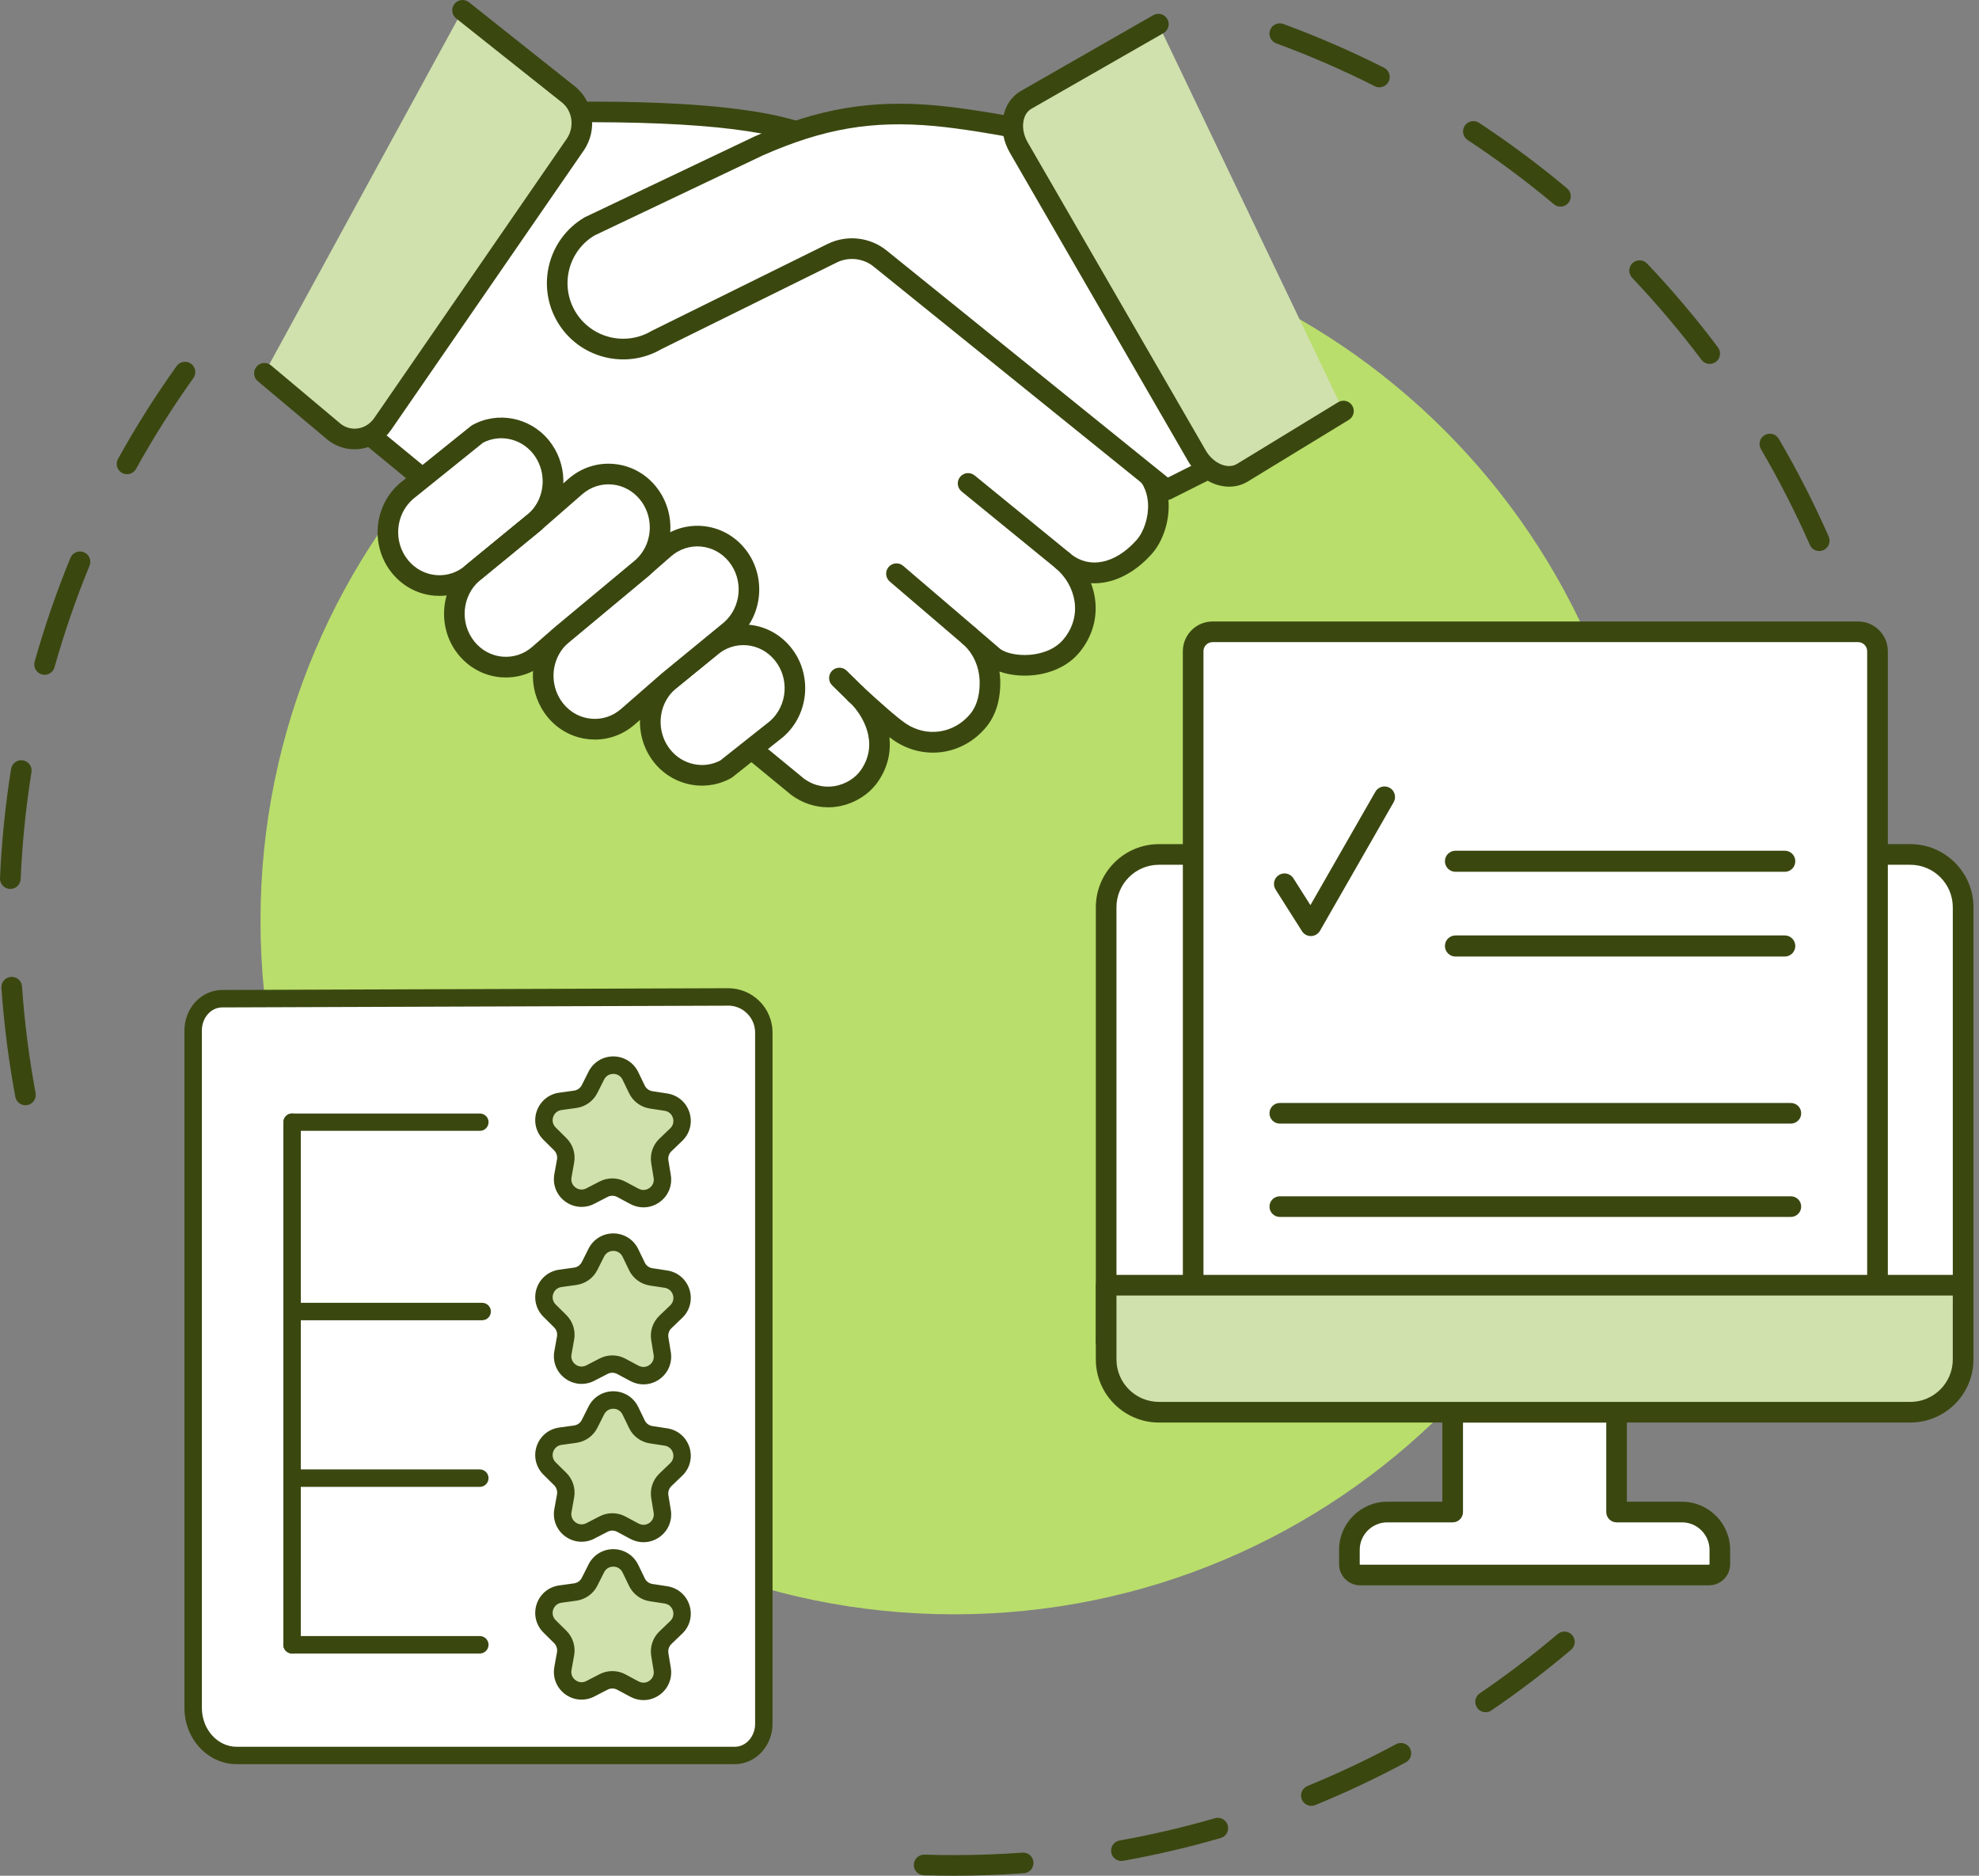 <svg width="211" height="200" viewBox="0 0 211 200" fill="none" xmlns="http://www.w3.org/2000/svg">
<rect x="0" y="0" width="211" height="200" fill="#808080" stroke="none"/>
<g clip-path="url(#clip0_512_2661)">
<path d="M193.97 58.754C193.547 58.754 193.144 58.507 192.963 58.097C191.43 54.617 189.679 51.184 187.754 47.898C187.445 47.373 187.622 46.699 188.147 46.393C188.672 46.087 189.346 46.261 189.652 46.786C191.619 50.144 193.41 53.652 194.975 57.211C195.219 57.769 194.968 58.418 194.41 58.662C194.266 58.724 194.117 58.756 193.968 58.756L193.97 58.754ZM182.289 38.803C181.955 38.803 181.624 38.652 181.408 38.363C179.122 35.321 176.634 32.378 174.015 29.617C173.597 29.177 173.614 28.48 174.055 28.06C174.498 27.642 175.194 27.659 175.612 28.099C178.289 30.92 180.831 33.928 183.169 37.037C183.535 37.522 183.438 38.214 182.95 38.58C182.751 38.729 182.52 38.801 182.289 38.801V38.803ZM166.376 22.03C166.127 22.03 165.876 21.945 165.669 21.773C162.751 19.328 159.659 17.027 156.483 14.933C155.975 14.599 155.836 13.915 156.169 13.408C156.505 12.9 157.187 12.761 157.694 13.094C160.94 15.234 164.1 17.587 167.082 20.087C167.547 20.477 167.609 21.172 167.219 21.637C167 21.895 166.689 22.03 166.376 22.03ZM147.07 9.308C146.903 9.308 146.734 9.271 146.575 9.189C143.177 7.473 139.642 5.938 136.07 4.624C135.5 4.415 135.206 3.783 135.415 3.211C135.624 2.642 136.256 2.348 136.828 2.557C140.48 3.898 144.092 5.468 147.567 7.221C148.109 7.495 148.328 8.157 148.055 8.701C147.861 9.084 147.473 9.306 147.072 9.306L147.07 9.308Z" fill="#3A4810"/>
<path d="M2.711 117.848C2.192 117.848 1.729 117.477 1.632 116.947C0.92 113.132 0.423 109.224 0.152 105.336C0.109 104.729 0.567 104.204 1.174 104.161C1.781 104.114 2.306 104.577 2.348 105.184C2.612 108.99 3.1 112.811 3.796 116.544C3.908 117.141 3.512 117.716 2.915 117.828C2.848 117.84 2.779 117.848 2.711 117.848ZM1.102 94.783C1.085 94.783 1.07 94.783 1.052 94.783C0.445 94.756 -0.025 94.243 2.77569e-05 93.634C0.172 89.739 0.567 85.818 1.182 81.985C1.279 81.385 1.843 80.975 2.443 81.072C3.042 81.166 3.453 81.731 3.356 82.333C2.756 86.082 2.368 89.918 2.202 93.731C2.177 94.323 1.689 94.783 1.102 94.783ZM4.754 71.95C4.654 71.95 4.555 71.938 4.455 71.908C3.871 71.743 3.53 71.134 3.694 70.549C4.749 66.803 6.032 63.079 7.51 59.482C7.741 58.92 8.383 58.651 8.948 58.883C9.51 59.114 9.779 59.758 9.547 60.321C8.1 63.84 6.843 67.482 5.813 71.147C5.677 71.632 5.234 71.95 4.754 71.95ZM13.542 50.564C13.363 50.564 13.179 50.52 13.01 50.428C12.478 50.134 12.286 49.462 12.58 48.932C14.463 45.532 16.565 42.201 18.828 39.035C19.182 38.539 19.868 38.425 20.363 38.778C20.858 39.132 20.973 39.818 20.619 40.313C18.405 43.413 16.348 46.671 14.505 49.997C14.303 50.36 13.928 50.564 13.54 50.564H13.542Z" fill="#3A4810"/>
<path d="M101.736 200H101.726C100.654 200 99.567 199.982 98.495 199.95C97.888 199.93 97.41 199.423 97.428 198.816C97.448 198.209 97.958 197.741 98.562 197.749C99.612 197.781 100.677 197.798 101.726 197.798H101.736C104.157 197.798 106.605 197.711 109.01 197.537C109.619 197.492 110.144 197.95 110.187 198.555C110.231 199.162 109.774 199.689 109.169 199.731C106.711 199.908 104.211 200 101.739 200H101.736ZM119.562 198.425C119.04 198.425 118.575 198.052 118.48 197.517C118.373 196.918 118.771 196.348 119.371 196.241C122.789 195.629 126.209 194.831 129.537 193.866C130.119 193.696 130.731 194.032 130.901 194.617C131.07 195.201 130.734 195.811 130.149 195.98C126.746 196.968 123.249 197.783 119.756 198.408C119.692 198.42 119.624 198.425 119.562 198.425ZM139.816 192.55C139.383 192.55 138.97 192.291 138.796 191.866C138.567 191.303 138.836 190.659 139.398 190.43C142.607 189.119 145.786 187.619 148.843 185.975C149.378 185.686 150.047 185.888 150.333 186.423C150.619 186.958 150.42 187.624 149.886 187.913C146.759 189.594 143.51 191.127 140.231 192.468C140.095 192.522 139.955 192.55 139.816 192.55ZM158.393 182.562C158.042 182.562 157.697 182.393 157.483 182.082C157.139 181.58 157.269 180.895 157.771 180.552C160.637 178.599 163.433 176.47 166.085 174.226C166.55 173.833 167.244 173.89 167.637 174.356C168.03 174.821 167.973 175.515 167.507 175.908C164.799 178.201 161.94 180.378 159.012 182.373C158.823 182.502 158.607 182.565 158.393 182.565V182.562Z" fill="#3A4810"/>
<path d="M101.726 172.127C142.569 172.127 175.679 139.017 175.679 98.174C175.679 57.331 142.569 24.221 101.726 24.221C60.883 24.221 27.774 57.331 27.774 98.174C27.774 139.017 60.883 172.127 101.726 172.127Z" fill="#B9DE6B"/>
<path d="M209.306 143.07V96.736C209.306 93.627 206.786 91.105 203.674 91.105H123.567C120.458 91.105 117.935 93.624 117.935 96.736V143.07" fill="white"/>
<path d="M209.306 144.169C208.699 144.169 208.206 143.677 208.206 143.07V96.736C208.206 94.239 206.174 92.206 203.677 92.206H123.567C121.07 92.206 119.037 94.239 119.037 96.736V143.07C119.037 143.677 118.545 144.169 117.938 144.169C117.331 144.169 116.838 143.677 116.838 143.07V96.736C116.838 93.025 119.858 90.005 123.57 90.005H203.679C207.391 90.005 210.41 93.025 210.41 96.736V143.07C210.41 143.677 209.918 144.169 209.311 144.169H209.306Z" fill="#3A4810"/>
<path d="M179.333 161.221H172.361V150.577H154.883V161.221H147.91C145.679 161.221 143.873 163.03 143.873 165.259V166.784C143.873 167.42 144.391 167.938 145.027 167.938H182.219C182.856 167.938 183.373 167.42 183.373 166.784V165.259C183.373 163.027 181.565 161.221 179.336 161.221H179.333Z" fill="white"/>
<path d="M182.216 169.037H145.025C143.781 169.037 142.771 168.025 142.771 166.783V165.259C142.771 162.425 145.077 160.119 147.91 160.119H153.781V150.577C153.781 149.97 154.274 149.478 154.881 149.478H172.358C172.965 149.478 173.458 149.97 173.458 150.577V160.119H179.328C182.162 160.119 184.468 162.425 184.468 165.259V166.783C184.468 168.027 183.455 169.037 182.214 169.037H182.216ZM147.91 162.321C146.291 162.321 144.973 163.639 144.973 165.259V166.783C144.973 166.813 144.997 166.836 145.025 166.836H182.216C182.246 166.836 182.269 166.811 182.269 166.783V165.259C182.269 163.639 180.95 162.321 179.331 162.321H172.358C171.751 162.321 171.259 161.828 171.259 161.221V151.679H155.983V161.221C155.983 161.828 155.49 162.321 154.883 162.321H147.91Z" fill="#3A4810"/>
<path d="M209.306 144.169H117.935C117.328 144.169 116.836 143.677 116.836 143.07C116.836 142.463 117.328 141.97 117.935 141.97H209.306C209.913 141.97 210.405 142.463 210.405 143.07C210.405 143.677 209.913 144.169 209.306 144.169Z" fill="#3A4810"/>
<path d="M129.281 67.368H198.109C199.251 67.368 200.177 68.293 200.177 69.435V143.07H127.214V69.435C127.214 68.293 128.139 67.368 129.281 67.368Z" fill="white"/>
<path d="M200.177 144.169H127.214C126.607 144.169 126.114 143.677 126.114 143.07V69.435C126.114 67.689 127.535 66.266 129.284 66.266H198.112C199.858 66.266 201.281 67.686 201.281 69.435V143.07C201.281 143.677 200.789 144.169 200.182 144.169H200.177ZM128.316 141.968H199.077V69.435C199.077 68.903 198.644 68.468 198.109 68.468H129.281C128.749 68.468 128.313 68.9 128.313 69.435V141.968H128.316Z" fill="#3A4810"/>
<path d="M190.943 119.803H136.45C135.843 119.803 135.351 119.311 135.351 118.704C135.351 118.097 135.843 117.604 136.45 117.604H190.943C191.55 117.604 192.042 118.097 192.042 118.704C192.042 119.311 191.55 119.803 190.943 119.803Z" fill="#3A4810"/>
<path d="M190.943 129.754H136.45C135.843 129.754 135.351 129.261 135.351 128.654C135.351 128.047 135.843 127.555 136.45 127.555H190.943C191.55 127.555 192.042 128.047 192.042 128.654C192.042 129.261 191.55 129.754 190.943 129.754Z" fill="#3A4810"/>
<path d="M117.935 137.033V144.946C117.935 148.055 120.455 150.577 123.567 150.577H203.677C206.786 150.577 209.308 148.058 209.308 144.946V137.033H117.935Z" fill="#D0E1AD"/>
<path d="M203.677 151.679H123.567C119.856 151.679 116.836 148.659 116.836 144.948V137.035C116.836 136.428 117.328 135.936 117.935 135.936H209.308C209.915 135.936 210.408 136.428 210.408 137.035V144.948C210.408 148.659 207.388 151.679 203.677 151.679ZM119.037 138.135V144.948C119.037 147.445 121.07 149.478 123.567 149.478H203.677C206.174 149.478 208.206 147.445 208.206 144.948V138.135H119.035H119.037Z" fill="#3A4810"/>
<path d="M121.973 58.338C119.338 61.279 115.866 61.975 113.331 59.801C115.866 61.975 116.716 65.873 114.231 68.863C112.087 71.445 107.624 71.336 105.955 70.052L103.346 67.816C104.744 69.015 105.495 70.786 105.545 72.609C105.585 74.092 105.259 75.684 104.249 76.878C102.236 79.259 98.749 79.923 95.973 78.067C94.557 77.122 91.239 74.005 91.239 74.005C92.637 75.204 95.229 79.015 92.719 82.694C91.293 84.781 87.876 85.978 85.025 83.881L33.562 41.56C34.05 41.328 34.495 40.965 34.851 40.473L53.943 13.923C55.06 12.371 56.211 11.254 56.211 11.254C57.08 11.105 58.512 11.96 60.883 11.94C67.614 11.883 82.57 11.945 87.866 15.321C89.644 16.455 117.565 46.418 117.565 46.418L121.821 49.955C124.383 52.224 123.687 56.428 121.973 58.338Z" fill="white"/>
<path d="M88.284 86.077C86.9 86.077 85.542 85.627 84.373 84.766C84.358 84.754 84.341 84.742 84.326 84.729L32.861 42.411C32.57 42.172 32.42 41.799 32.468 41.426C32.515 41.053 32.749 40.727 33.09 40.565C33.428 40.406 33.719 40.157 33.958 39.829L53.05 13.281C54.211 11.667 55.395 10.513 55.445 10.465C55.605 10.311 55.806 10.209 56.025 10.172C56.634 10.067 57.254 10.227 57.968 10.411C58.714 10.602 59.639 10.841 60.801 10.841C60.826 10.841 60.848 10.841 60.873 10.841C75.493 10.724 84.512 11.881 88.458 14.396C90.256 15.543 113.535 40.48 118.321 45.617L122.522 49.11C122.522 49.11 122.54 49.125 122.55 49.132C123.784 50.224 124.49 51.749 124.592 53.542C124.709 55.553 124 57.724 122.791 59.075C120.843 61.249 118.517 62.309 116.321 62.182C116.53 62.729 116.674 63.299 116.754 63.881C117.03 65.916 116.435 67.936 115.08 69.57C112.938 72.15 109.015 72.485 106.56 71.6C106.607 71.923 106.637 72.251 106.647 72.582C106.684 73.983 106.445 75.99 105.09 77.592C102.617 80.515 98.527 81.1 95.361 78.985C95.201 78.878 95.022 78.749 94.828 78.602C94.998 80.11 94.704 81.742 93.627 83.319C92.687 84.697 91.092 85.694 89.361 85.99C89.002 86.052 88.639 86.082 88.281 86.082L88.284 86.077ZM85.701 83.01C86.958 83.923 88.184 83.953 88.995 83.816C90.149 83.62 91.201 82.968 91.811 82.075C93.806 79.152 91.871 76.184 90.766 75.07C90.607 74.923 90.507 74.829 90.488 74.809C90.052 74.398 90.022 73.717 90.423 73.271C90.823 72.826 91.505 72.781 91.958 73.172C92.085 73.281 92.214 73.401 92.343 73.53C93.443 74.547 95.607 76.5 96.587 77.154C98.803 78.637 101.674 78.222 103.41 76.169C104.316 75.1 104.475 73.659 104.448 72.642C104.405 71.062 103.744 69.607 102.634 68.654C102.174 68.259 102.119 67.565 102.515 67.102C102.91 66.642 103.604 66.587 104.067 66.983L106.649 69.199C107.169 69.585 108.371 69.938 109.826 69.816C110.706 69.742 112.341 69.428 113.388 68.164C115.55 65.562 114.604 62.346 112.617 60.639C112.363 60.421 112.231 60.112 112.234 59.801C112.234 59.547 112.321 59.294 112.5 59.087C112.896 58.625 113.59 58.572 114.052 58.968C116.075 60.702 118.863 60.167 121.157 57.607C121.983 56.684 122.483 55.102 122.4 53.669C122.353 52.841 122.09 51.669 121.107 50.791L116.866 47.266C116.831 47.237 116.796 47.204 116.764 47.169C105.692 35.286 88.699 17.244 87.269 16.244C83.754 14.003 74.878 12.923 60.895 13.04C60.866 13.04 60.833 13.04 60.803 13.04C59.363 13.04 58.244 12.752 57.423 12.54C57.184 12.478 56.891 12.403 56.672 12.363C56.271 12.784 55.547 13.587 54.843 14.565L35.749 41.115C35.624 41.286 35.49 41.448 35.348 41.597L85.707 83.01H85.701Z" fill="#3A4810"/>
<path d="M113.331 60.901C113.087 60.901 112.841 60.819 112.637 60.652L102.522 52.398C102.052 52.015 101.98 51.321 102.366 50.848C102.749 50.378 103.443 50.306 103.915 50.692L114.03 58.945C114.5 59.328 114.572 60.023 114.187 60.495C113.97 60.761 113.652 60.901 113.333 60.901H113.331Z" fill="#3A4810"/>
<path d="M103.348 68.915C103.094 68.915 102.841 68.828 102.632 68.651L94.866 62.007C94.403 61.612 94.351 60.918 94.744 60.455C95.139 59.992 95.833 59.938 96.296 60.333L104.062 66.977C104.525 67.373 104.577 68.067 104.184 68.53C103.965 68.783 103.657 68.915 103.348 68.915Z" fill="#3A4810"/>
<path d="M91.239 75.104C90.96 75.104 90.682 75 90.468 74.788L88.726 73.079C88.293 72.654 88.286 71.957 88.712 71.522C89.137 71.089 89.833 71.082 90.269 71.507L92.01 73.216C92.443 73.642 92.45 74.338 92.025 74.773C91.808 74.992 91.525 75.104 91.239 75.104Z" fill="#3A4810"/>
<path d="M49.316 1.1L60.53 10.008C62.172 11.259 62.53 13.682 61.331 15.423L40.813 45.187C39.614 46.925 37.311 47.324 35.669 46.072L28.194 39.799" fill="#D0E1AD"/>
<path d="M37.801 47.906C36.796 47.906 35.823 47.577 35 46.95C34.985 46.94 34.973 46.928 34.96 46.918L27.485 40.644C27.02 40.254 26.958 39.56 27.351 39.095C27.741 38.629 28.435 38.567 28.901 38.96L36.353 45.217C36.888 45.617 37.54 45.779 38.189 45.677C38.878 45.567 39.487 45.172 39.906 44.567L60.423 14.799C61.291 13.537 61.04 11.781 59.861 10.883L48.632 1.963C48.157 1.585 48.077 0.893 48.455 0.415C48.833 -0.06 49.527 -0.139 50.002 0.239L61.216 9.147C63.298 10.734 63.764 13.833 62.239 16.047L41.719 45.811C40.958 46.918 39.826 47.639 38.537 47.846C38.291 47.886 38.047 47.903 37.803 47.906H37.801Z" fill="#3A4810"/>
<path d="M108.02 13.592C107.005 13.346 102.597 12.6 99.774 12.343C92.358 11.664 86.973 12.886 80.903 15.552L62.863 24.137C59.52 26.11 58.41 30.418 60.383 33.759V33.766C62.358 37.109 66.667 38.219 70.01 36.246L88.724 27C90.393 26.177 92.388 26.396 93.838 27.565L124.381 52.221L131.51 48.639" fill="white"/>
<path d="M124.381 53.326C124.134 53.326 123.888 53.244 123.689 53.082L93.147 28.425C92.035 27.527 90.49 27.358 89.212 27.99L70.532 37.219C66.677 39.465 61.706 38.174 59.438 34.328C59.433 34.318 59.428 34.308 59.423 34.301C57.162 30.445 58.453 25.465 62.303 23.192C62.331 23.174 62.361 23.159 62.391 23.144L80.43 14.56C80.43 14.56 80.45 14.55 80.46 14.545C87.251 11.562 92.878 10.607 99.876 11.249C102.642 11.5 107.149 12.249 108.281 12.525C108.871 12.669 109.234 13.264 109.09 13.856C108.945 14.448 108.348 14.808 107.759 14.664C106.833 14.44 102.45 13.694 99.674 13.44C92.995 12.828 87.858 13.701 81.361 16.555L63.381 25.109C60.597 26.781 59.677 30.4 61.328 33.199C61.333 33.206 61.338 33.216 61.343 33.224C63.008 36.022 66.639 36.953 69.45 35.298C69.473 35.283 69.498 35.271 69.522 35.259L88.236 26.012C90.284 25.002 92.754 25.276 94.53 26.709L124.52 50.92L131.017 47.657C131.562 47.383 132.221 47.602 132.495 48.147C132.769 48.689 132.55 49.351 132.005 49.624L124.873 53.206C124.716 53.286 124.547 53.323 124.378 53.323L124.381 53.326Z" fill="#3A4810"/>
<path d="M75.719 69.025C78.037 67 81.502 67.306 83.46 69.709C85.418 72.112 85.124 75.699 82.806 77.724L77.398 82.01C75.162 83.239 72.328 82.732 70.629 80.645C69.776 79.6 69.351 78.329 69.333 77.06C69.311 75.416 69.975 73.771 71.284 72.63L75.719 69.023V69.025Z" fill="white"/>
<path d="M74.851 83.769C72.943 83.769 71.062 82.923 69.776 81.343C68.801 80.149 68.254 78.634 68.231 77.077C68.204 75.04 69.052 73.117 70.56 71.801C70.57 71.794 70.58 71.784 70.59 71.776L75.01 68.182C76.348 67.017 78.047 66.46 79.796 66.607C81.567 66.756 83.172 67.612 84.313 69.015C86.637 71.868 86.286 76.147 83.53 78.555C83.517 78.567 83.502 78.577 83.49 78.59L78.082 82.876C78.035 82.913 77.983 82.948 77.928 82.978C76.958 83.51 75.898 83.769 74.848 83.769H74.851ZM71.995 73.475C70.983 74.363 70.415 75.664 70.435 77.047C70.45 78.109 70.823 79.142 71.485 79.953C72.789 81.552 75.01 82.025 76.793 81.09L82.102 76.881C83.958 75.241 84.187 72.341 82.609 70.406C81.848 69.47 80.784 68.901 79.614 68.801C78.458 68.704 77.333 69.077 76.445 69.853C76.435 69.861 76.425 69.871 76.415 69.878L71.995 73.473V73.475Z" fill="#3A4810"/>
<path d="M57.01 55.664C58.321 54.522 58.985 52.878 58.96 51.234C58.943 49.965 58.515 48.694 57.664 47.649C55.965 45.562 53.127 45.057 50.893 46.286L43.301 52.396C40.983 54.42 40.689 58.01 42.647 60.413C44.604 62.816 48.07 63.122 50.388 61.097L57.01 55.664Z" fill="white"/>
<path d="M46.863 63.535C46.679 63.535 46.495 63.528 46.311 63.513C44.54 63.363 42.938 62.508 41.796 61.107C39.473 58.254 39.826 53.973 42.58 51.565C42.59 51.555 42.602 51.545 42.614 51.535L50.206 45.425C50.256 45.386 50.311 45.348 50.366 45.319C53.099 43.816 56.53 44.503 58.522 46.95C59.495 48.144 60.045 49.659 60.067 51.217C60.094 53.254 59.246 55.177 57.739 56.493C57.731 56.5 57.721 56.508 57.714 56.513L51.105 61.935C49.906 62.978 48.42 63.532 46.866 63.535H46.863ZM44.01 53.236C42.152 54.876 41.923 57.776 43.5 59.717C44.261 60.649 45.323 61.219 46.495 61.319C47.657 61.418 48.776 61.042 49.664 60.266C49.672 60.259 49.682 60.251 49.689 60.244L56.296 54.821C57.309 53.933 57.878 52.63 57.858 51.246C57.843 50.184 57.47 49.152 56.809 48.341C55.505 46.741 53.289 46.271 51.5 47.204L44.008 53.234L44.01 53.236Z" fill="#3A4810"/>
<path d="M68.43 60.583L70.816 58.498C73.134 56.473 76.602 56.782 78.56 59.182C80.517 61.585 80.224 65.175 77.905 67.2L71.284 72.63L66.95 76.411C64.632 78.436 61.167 78.13 59.209 75.727C58.356 74.682 57.93 73.411 57.913 72.142C57.891 70.496 58.552 68.854 59.863 67.709L68.428 60.58L68.43 60.583Z" fill="white"/>
<path d="M63.425 78.854C63.241 78.854 63.057 78.846 62.873 78.831C61.104 78.682 59.5 77.826 58.358 76.426C57.386 75.232 56.838 73.717 56.816 72.162C56.788 70.125 57.634 68.202 59.142 66.886C59.149 66.881 59.154 66.874 59.162 66.868L67.716 59.747L70.092 57.672C71.435 56.5 73.142 55.938 74.898 56.085C76.667 56.234 78.271 57.09 79.413 58.49C81.736 61.344 81.385 65.625 78.629 68.033C78.619 68.04 78.612 68.048 78.602 68.055L71.995 73.475L67.677 77.247C66.475 78.296 64.983 78.856 63.425 78.856V78.854ZM60.58 68.55C59.567 69.441 58.998 70.744 59.017 72.13C59.032 73.192 59.405 74.222 60.065 75.033C60.826 75.968 61.888 76.535 63.06 76.635C64.216 76.734 65.341 76.359 66.229 75.582L70.562 71.801C70.562 71.801 70.58 71.786 70.587 71.779L77.194 66.359C79.055 64.719 79.286 61.816 77.706 59.876C76.945 58.943 75.881 58.373 74.711 58.274C73.557 58.177 72.43 58.55 71.54 59.326L69.154 61.411C69.154 61.411 69.142 61.423 69.134 61.428L60.58 68.55Z" fill="#3A4810"/>
<path d="M57.01 55.664L61.341 51.883C63.659 49.858 67.127 50.167 69.082 52.567C69.935 53.612 70.361 54.883 70.378 56.152C70.4 57.796 69.736 59.44 68.428 60.582L59.863 67.712L57.478 69.796C55.159 71.821 51.694 71.513 49.736 69.112C47.779 66.709 48.072 63.12 50.391 61.097L57.012 55.664H57.01Z" fill="white"/>
<path d="M53.95 72.237C53.766 72.237 53.582 72.229 53.398 72.214C51.627 72.065 50.025 71.209 48.881 69.809C46.557 66.953 46.908 62.674 49.664 60.269C49.672 60.261 49.682 60.254 49.689 60.246L56.296 54.824L60.614 51.053C61.958 49.881 63.664 49.316 65.42 49.465C67.189 49.615 68.793 50.47 69.933 51.871C70.908 53.065 71.455 54.58 71.478 56.137C71.505 58.174 70.657 60.097 69.149 61.413C69.144 61.418 69.137 61.423 69.129 61.428L60.575 68.55L58.199 70.625C56.998 71.672 55.505 72.234 53.948 72.234L53.95 72.237ZM51.102 61.936C49.241 63.572 49.01 66.475 50.59 68.416C51.351 69.349 52.415 69.918 53.585 70.018C54.739 70.115 55.866 69.742 56.754 68.965L59.139 66.881C59.139 66.881 59.152 66.868 59.159 66.863L67.714 59.742C68.729 58.853 69.299 57.55 69.279 56.164C69.264 55.102 68.891 54.07 68.229 53.259C67.468 52.326 66.405 51.757 65.236 51.657C64.082 51.56 62.955 51.933 62.065 52.709L57.734 56.49C57.734 56.49 57.716 56.505 57.709 56.513L51.102 61.933V61.936Z" fill="#3A4810"/>
<path d="M50.391 62.197C50.072 62.197 49.756 62.06 49.54 61.794C49.154 61.324 49.221 60.63 49.692 60.244L56.313 54.811C56.784 54.426 57.478 54.493 57.863 54.963C58.249 55.433 58.182 56.127 57.712 56.513L51.09 61.946C50.886 62.112 50.637 62.194 50.393 62.194L50.391 62.197Z" fill="#3A4810"/>
<path d="M143.239 43.826L132.408 50.435C130.863 51.328 128.711 50.495 127.602 48.577L108.624 15.736C107.515 13.816 107.868 11.537 109.413 10.644L123.505 2.575" fill="#D0E1AD"/>
<path d="M131.057 51.891C129.393 51.891 127.659 50.876 126.649 49.127L107.672 16.286C107.01 15.142 106.749 13.843 106.935 12.634C107.137 11.336 107.821 10.291 108.863 9.689L122.958 1.619C123.485 1.318 124.157 1.5 124.46 2.027C124.764 2.555 124.58 3.226 124.052 3.53L109.963 11.6C109.512 11.858 109.209 12.348 109.112 12.975C109 13.689 109.167 14.475 109.577 15.187L128.555 48.027C129.343 49.391 130.848 50.057 131.848 49.49L142.667 42.888C143.187 42.572 143.863 42.734 144.179 43.254C144.495 43.774 144.331 44.45 143.813 44.766L132.983 51.376C132.983 51.376 132.968 51.386 132.96 51.388C132.371 51.729 131.719 51.891 131.057 51.891Z" fill="#3A4810"/>
<path d="M23.692 106.485C21.98 106.485 20.595 107.997 20.595 109.863V182.107C20.595 184.905 22.674 187.174 25.239 187.174H78.341C80.052 187.174 81.438 185.662 81.438 183.793V110.104C81.438 107.995 79.724 106.288 77.617 106.296L23.692 106.482V106.485Z" fill="white"/>
<path d="M78.341 188.104H25.239C22.164 188.104 19.664 185.413 19.664 182.107V109.863C19.664 107.488 21.47 105.555 23.692 105.555L77.614 105.368H77.632C78.893 105.368 80.082 105.858 80.975 106.749C81.873 107.644 82.368 108.836 82.368 110.104V183.794C82.368 186.169 80.562 188.102 78.341 188.102V188.104ZM77.629 107.229H77.619L23.694 107.415H23.692C22.497 107.415 21.525 108.515 21.525 109.866V182.109C21.525 184.391 23.192 186.249 25.241 186.249H78.343C79.54 186.249 80.51 185.149 80.51 183.799V110.104C80.51 109.333 80.209 108.609 79.664 108.065C79.122 107.522 78.4 107.224 77.632 107.224L77.629 107.229Z" fill="#3A4810"/>
<path d="M51.406 140.771H31.249C30.736 140.771 30.318 140.356 30.318 139.841C30.318 139.326 30.734 138.911 31.249 138.911H51.406C51.918 138.911 52.336 139.326 52.336 139.841C52.336 140.356 51.92 140.771 51.406 140.771Z" fill="#3A4810"/>
<path d="M51.157 158.537H31.134C30.622 158.537 30.204 158.122 30.204 157.607C30.204 157.092 30.619 156.677 31.134 156.677H51.157C51.669 156.677 52.087 157.092 52.087 157.607C52.087 158.122 51.672 158.537 51.157 158.537Z" fill="#3A4810"/>
<path d="M51.157 176.304H31.134C30.622 176.304 30.204 175.888 30.204 175.373C30.204 174.858 30.619 174.443 31.134 174.443H51.157C51.669 174.443 52.087 174.858 52.087 175.373C52.087 175.888 51.672 176.304 51.157 176.304Z" fill="#3A4810"/>
<path d="M31.139 176.303C30.627 176.303 30.209 175.888 30.209 175.373L30.214 119.652C30.214 119.139 30.629 118.721 31.144 118.721C31.657 118.721 32.075 119.137 32.075 119.652L32.07 175.373C32.07 175.885 31.654 176.303 31.139 176.303Z" fill="#3A4810"/>
<path d="M67.654 146.435L66.244 145.679C65.657 145.365 64.953 145.358 64.361 145.664L62.938 146.398C61.448 147.166 59.721 145.893 60.017 144.241L60.301 142.666C60.418 142.01 60.206 141.338 59.734 140.87L58.597 139.746C57.406 138.564 58.085 136.53 59.746 136.301L61.331 136.082C61.99 135.992 62.565 135.582 62.863 134.987L63.582 133.559C64.336 132.062 66.483 132.077 67.211 133.587L67.908 135.027C68.199 135.627 68.764 136.045 69.423 136.147L71.005 136.388C72.664 136.642 73.311 138.686 72.1 139.851L70.945 140.958C70.465 141.418 70.241 142.087 70.348 142.744L70.607 144.323C70.878 145.98 69.132 147.226 67.654 146.435Z" fill="#D0E1AD"/>
<path d="M68.612 147.609C68.134 147.609 67.657 147.492 67.214 147.256L65.803 146.5C65.485 146.331 65.105 146.326 64.784 146.492L63.363 147.226C62.356 147.746 61.164 147.649 60.254 146.977C59.343 146.306 58.901 145.194 59.102 144.079L59.386 142.505C59.45 142.149 59.333 141.786 59.08 141.532L57.943 140.405C57.137 139.609 56.861 138.445 57.219 137.373C57.577 136.301 58.498 135.535 59.619 135.38L61.204 135.161C61.56 135.112 61.871 134.89 62.032 134.569L62.751 133.139C63.256 132.134 64.266 131.512 65.388 131.512C65.395 131.512 65.403 131.512 65.41 131.512C66.542 131.522 67.552 132.159 68.047 133.179L68.744 134.619C68.9 134.945 69.207 135.169 69.562 135.224L71.144 135.465C72.264 135.637 73.172 136.413 73.512 137.495C73.853 138.574 73.56 139.734 72.741 140.517L71.587 141.624C71.326 141.873 71.207 142.236 71.264 142.592L71.522 144.171C71.704 145.288 71.246 146.393 70.323 147.052C69.808 147.42 69.211 147.607 68.609 147.607L68.612 147.609ZM68.092 145.617C68.468 145.818 68.898 145.791 69.246 145.542C69.594 145.293 69.759 144.895 69.692 144.475L69.433 142.895C69.276 141.935 69.602 140.96 70.303 140.288L71.458 139.181C71.766 138.885 71.873 138.467 71.744 138.062C71.614 137.656 71.286 137.375 70.866 137.311L69.284 137.069C68.323 136.923 67.495 136.311 67.072 135.435L66.376 133.995C66.189 133.612 65.826 133.38 65.398 133.378H65.388C64.965 133.378 64.6 133.602 64.41 133.98L63.691 135.41C63.254 136.278 62.418 136.875 61.455 137.01L59.871 137.229C59.448 137.286 59.117 137.562 58.98 137.967C58.846 138.37 58.945 138.791 59.249 139.092L60.386 140.219C61.077 140.903 61.386 141.883 61.214 142.841L60.933 144.415C60.858 144.836 61.017 145.236 61.361 145.49C61.704 145.744 62.134 145.778 62.512 145.582L63.933 144.848C64.796 144.403 65.826 144.41 66.682 144.868L68.092 145.624V145.617Z" fill="#3A4810"/>
<path d="M67.654 127.565L66.244 126.808C65.657 126.495 64.953 126.487 64.361 126.793L62.938 127.527C61.448 128.296 59.721 127.022 60.017 125.37L60.301 123.796C60.418 123.139 60.206 122.467 59.734 122L58.597 120.875C57.406 119.694 58.085 117.659 59.746 117.43L61.331 117.211C61.99 117.122 62.565 116.711 62.863 116.117L63.582 114.689C64.336 113.191 66.483 113.206 67.211 114.716L67.908 116.157C68.199 116.756 68.764 117.174 69.423 117.276L71.005 117.517C72.664 117.771 73.311 119.816 72.1 120.98L70.945 122.087C70.465 122.547 70.241 123.216 70.348 123.873L70.607 125.453C70.878 127.109 69.132 128.356 67.654 127.565Z" fill="#D0E1AD"/>
<path d="M68.612 128.736C68.134 128.736 67.657 128.619 67.214 128.383L65.803 127.627C65.485 127.458 65.105 127.453 64.784 127.619L63.363 128.353C62.356 128.873 61.164 128.776 60.254 128.104C59.343 127.433 58.901 126.321 59.102 125.206L59.386 123.632C59.45 123.276 59.333 122.913 59.08 122.659L57.943 121.532C57.137 120.736 56.861 119.572 57.219 118.5C57.577 117.428 58.498 116.662 59.619 116.507L61.204 116.288C61.56 116.239 61.871 116.017 62.032 115.696L62.751 114.266C63.256 113.261 64.266 112.639 65.388 112.639C65.395 112.639 65.403 112.639 65.41 112.639C66.542 112.649 67.552 113.286 68.047 114.306L68.744 115.746C68.9 116.072 69.207 116.296 69.562 116.351L71.144 116.592C72.264 116.764 73.172 117.54 73.512 118.622C73.853 119.701 73.56 120.861 72.741 121.644L71.587 122.751C71.326 123 71.207 123.363 71.264 123.719L71.522 125.298C71.704 126.415 71.246 127.52 70.323 128.179C69.808 128.547 69.211 128.734 68.609 128.734L68.612 128.736ZM68.092 126.744C68.468 126.945 68.898 126.918 69.246 126.669C69.594 126.42 69.759 126.022 69.692 125.602L69.433 124.022C69.276 123.062 69.602 122.087 70.303 121.415L71.458 120.308C71.766 120.012 71.873 119.594 71.744 119.189C71.614 118.783 71.286 118.502 70.866 118.438L69.284 118.196C68.323 118.05 67.495 117.438 67.072 116.562L66.376 115.122C66.189 114.739 65.826 114.507 65.398 114.505H65.388C64.965 114.505 64.6 114.729 64.41 115.107L63.691 116.537C63.254 117.405 62.418 118.002 61.455 118.137L59.871 118.356C59.448 118.413 59.117 118.689 58.98 119.094C58.846 119.497 58.945 119.918 59.249 120.219L60.386 121.346C61.077 122.03 61.386 123.01 61.214 123.968L60.933 125.542C60.858 125.963 61.017 126.363 61.361 126.617C61.704 126.871 62.134 126.905 62.512 126.709L63.933 125.975C64.796 125.53 65.823 125.537 66.682 125.995L68.092 126.751V126.744Z" fill="#3A4810"/>
<path d="M67.654 163.269L66.244 162.512C65.657 162.199 64.953 162.191 64.361 162.497L62.938 163.231C61.448 164 59.721 162.726 60.017 161.074L60.301 159.5C60.418 158.843 60.206 158.171 59.734 157.704L58.597 156.579C57.406 155.398 58.085 153.363 59.746 153.137L61.331 152.918C61.99 152.828 62.565 152.418 62.863 151.823L63.582 150.395C64.336 148.895 66.483 148.913 67.211 150.423L67.908 151.863C68.199 152.463 68.764 152.88 69.423 152.982L71.005 153.224C72.664 153.477 73.311 155.522 72.1 156.686L70.945 157.793C70.465 158.254 70.241 158.923 70.348 159.579L70.607 161.159C70.878 162.816 69.132 164.062 67.654 163.271V163.269Z" fill="#D0E1AD"/>
<path d="M68.612 164.44C68.134 164.44 67.657 164.323 67.214 164.087L65.803 163.331C65.485 163.162 65.105 163.157 64.784 163.323L63.363 164.057C62.356 164.577 61.164 164.48 60.254 163.808C59.343 163.137 58.901 162.025 59.102 160.91L59.386 159.336C59.45 158.98 59.333 158.617 59.08 158.363L57.943 157.239C57.137 156.443 56.861 155.279 57.219 154.204C57.577 153.129 58.498 152.366 59.619 152.211L61.204 151.993C61.56 151.943 61.871 151.721 62.032 151.4L62.751 149.97C63.256 148.965 64.266 148.343 65.388 148.343C65.395 148.343 65.403 148.343 65.41 148.343C66.542 148.353 67.552 148.99 68.047 150.01L68.744 151.45C68.9 151.776 69.207 152 69.562 152.055L71.144 152.296C72.264 152.468 73.172 153.244 73.512 154.326C73.853 155.405 73.56 156.565 72.741 157.348L71.587 158.455C71.326 158.704 71.207 159.067 71.264 159.423L71.522 161.002C71.704 162.119 71.246 163.224 70.323 163.883C69.808 164.251 69.211 164.438 68.609 164.438L68.612 164.44ZM68.092 162.448C68.468 162.649 68.9 162.622 69.246 162.373C69.592 162.124 69.759 161.726 69.692 161.306L69.433 159.726C69.276 158.766 69.602 157.791 70.303 157.119L71.458 156.012C71.766 155.716 71.873 155.298 71.744 154.893C71.614 154.488 71.286 154.206 70.866 154.142L69.284 153.9C68.323 153.754 67.495 153.142 67.072 152.266L66.376 150.826C66.189 150.443 65.826 150.211 65.398 150.209C64.968 150.204 64.602 150.43 64.41 150.811L63.691 152.241C63.254 153.109 62.418 153.706 61.455 153.841L59.871 154.06C59.448 154.117 59.117 154.393 58.98 154.798C58.846 155.204 58.945 155.624 59.249 155.923L60.386 157.047C61.077 157.731 61.386 158.711 61.214 159.669L60.933 161.244C60.858 161.664 61.017 162.065 61.361 162.318C61.704 162.572 62.134 162.607 62.512 162.41L63.933 161.677C64.796 161.231 65.826 161.239 66.682 161.696L68.092 162.453V162.448Z" fill="#3A4810"/>
<path d="M67.654 180.102L66.244 179.346C65.657 179.032 64.953 179.025 64.361 179.331L62.938 180.065C61.448 180.833 59.721 179.56 60.017 177.908L60.301 176.333C60.418 175.677 60.206 175.005 59.734 174.537L58.597 173.413C57.406 172.231 58.085 170.197 59.746 169.97L61.331 169.751C61.99 169.662 62.565 169.251 62.863 168.657L63.582 167.229C64.336 165.729 66.483 165.746 67.211 167.256L67.908 168.697C68.199 169.296 68.764 169.714 69.423 169.816L71.005 170.057C72.664 170.311 73.311 172.356 72.1 173.52L70.945 174.627C70.465 175.087 70.241 175.756 70.348 176.413L70.607 177.993C70.878 179.649 69.132 180.896 67.654 180.105V180.102Z" fill="#D0E1AD"/>
<path d="M68.612 181.274C68.134 181.274 67.657 181.157 67.214 180.92L65.803 180.164C65.485 179.995 65.105 179.993 64.784 180.157L63.363 180.891C62.356 181.411 61.164 181.314 60.254 180.642C59.343 179.97 58.901 178.858 59.102 177.744L59.386 176.169C59.45 175.814 59.333 175.45 59.08 175.197L57.943 174.072C57.137 173.276 56.861 172.112 57.219 171.037C57.577 169.963 58.498 169.199 59.619 169.045L61.204 168.826C61.56 168.776 61.871 168.555 62.032 168.234L62.751 166.806C63.256 165.801 64.266 165.179 65.388 165.179H65.41C66.542 165.189 67.552 165.826 68.047 166.846L68.744 168.286C68.9 168.612 69.207 168.836 69.562 168.891L71.144 169.132C72.264 169.304 73.172 170.08 73.512 171.162C73.853 172.241 73.56 173.401 72.741 174.184L71.587 175.291C71.326 175.54 71.207 175.903 71.264 176.259L71.522 177.838C71.704 178.955 71.246 180.06 70.323 180.719C69.808 181.087 69.211 181.274 68.609 181.274H68.612ZM68.092 179.281C68.468 179.483 68.898 179.455 69.246 179.207C69.592 178.958 69.759 178.56 69.692 178.139L69.433 176.56C69.276 175.6 69.602 174.624 70.303 173.953L71.458 172.846C71.766 172.55 71.873 172.132 71.744 171.726C71.614 171.321 71.286 171.04 70.866 170.975L69.284 170.734C68.321 170.587 67.495 169.975 67.072 169.1L66.376 167.659C66.189 167.276 65.826 167.045 65.398 167.042C65.395 167.042 65.391 167.042 65.388 167.042C64.965 167.042 64.6 167.266 64.41 167.644L63.691 169.072C63.254 169.94 62.418 170.537 61.455 170.672L59.871 170.891C59.448 170.948 59.117 171.224 58.98 171.629C58.846 172.035 58.945 172.455 59.249 172.754L60.386 173.878C61.077 174.562 61.386 175.542 61.214 176.5L60.933 178.075C60.858 178.495 61.017 178.896 61.361 179.149C61.704 179.403 62.134 179.438 62.512 179.241L63.933 178.508C64.799 178.062 65.826 178.07 66.682 178.527L68.092 179.284V179.281Z" fill="#3A4810"/>
<path d="M139.764 99.808C139.381 99.808 139.022 99.612 138.816 99.286L136.005 94.851C135.672 94.326 135.828 93.632 136.353 93.301C136.878 92.97 137.572 93.124 137.903 93.649L139.716 96.51L146.642 84.418C146.95 83.88 147.637 83.694 148.174 84.002C148.711 84.311 148.898 84.997 148.59 85.535L140.739 99.241C140.542 99.582 140.184 99.796 139.789 99.806C139.781 99.806 139.771 99.806 139.764 99.806V99.808Z" fill="#3A4810"/>
<path d="M190.291 92.955H155.182C154.562 92.955 154.057 92.453 154.057 91.831C154.057 91.209 154.56 90.707 155.182 90.707H190.291C190.91 90.707 191.415 91.209 191.415 91.831C191.415 92.453 190.913 92.955 190.291 92.955Z" fill="#3A4810"/>
<path d="M190.291 101.99H155.182C154.562 101.99 154.057 101.487 154.057 100.866C154.057 100.244 154.56 99.741 155.182 99.741H190.291C190.91 99.741 191.415 100.244 191.415 100.866C191.415 101.487 190.913 101.99 190.291 101.99Z" fill="#3A4810"/>
<path d="M51.167 120.575H31.144C30.634 120.575 30.221 120.162 30.221 119.652C30.221 119.142 30.634 118.729 31.144 118.729H51.167C51.677 118.729 52.09 119.142 52.09 119.652C52.09 120.162 51.677 120.575 51.167 120.575Z" fill="#3A4810"/>
</g>
<defs>
<clipPath id="clip0_512_2661">
<rect width="210.408" height="200" fill="white"/>
</clipPath>
</defs>
</svg>
